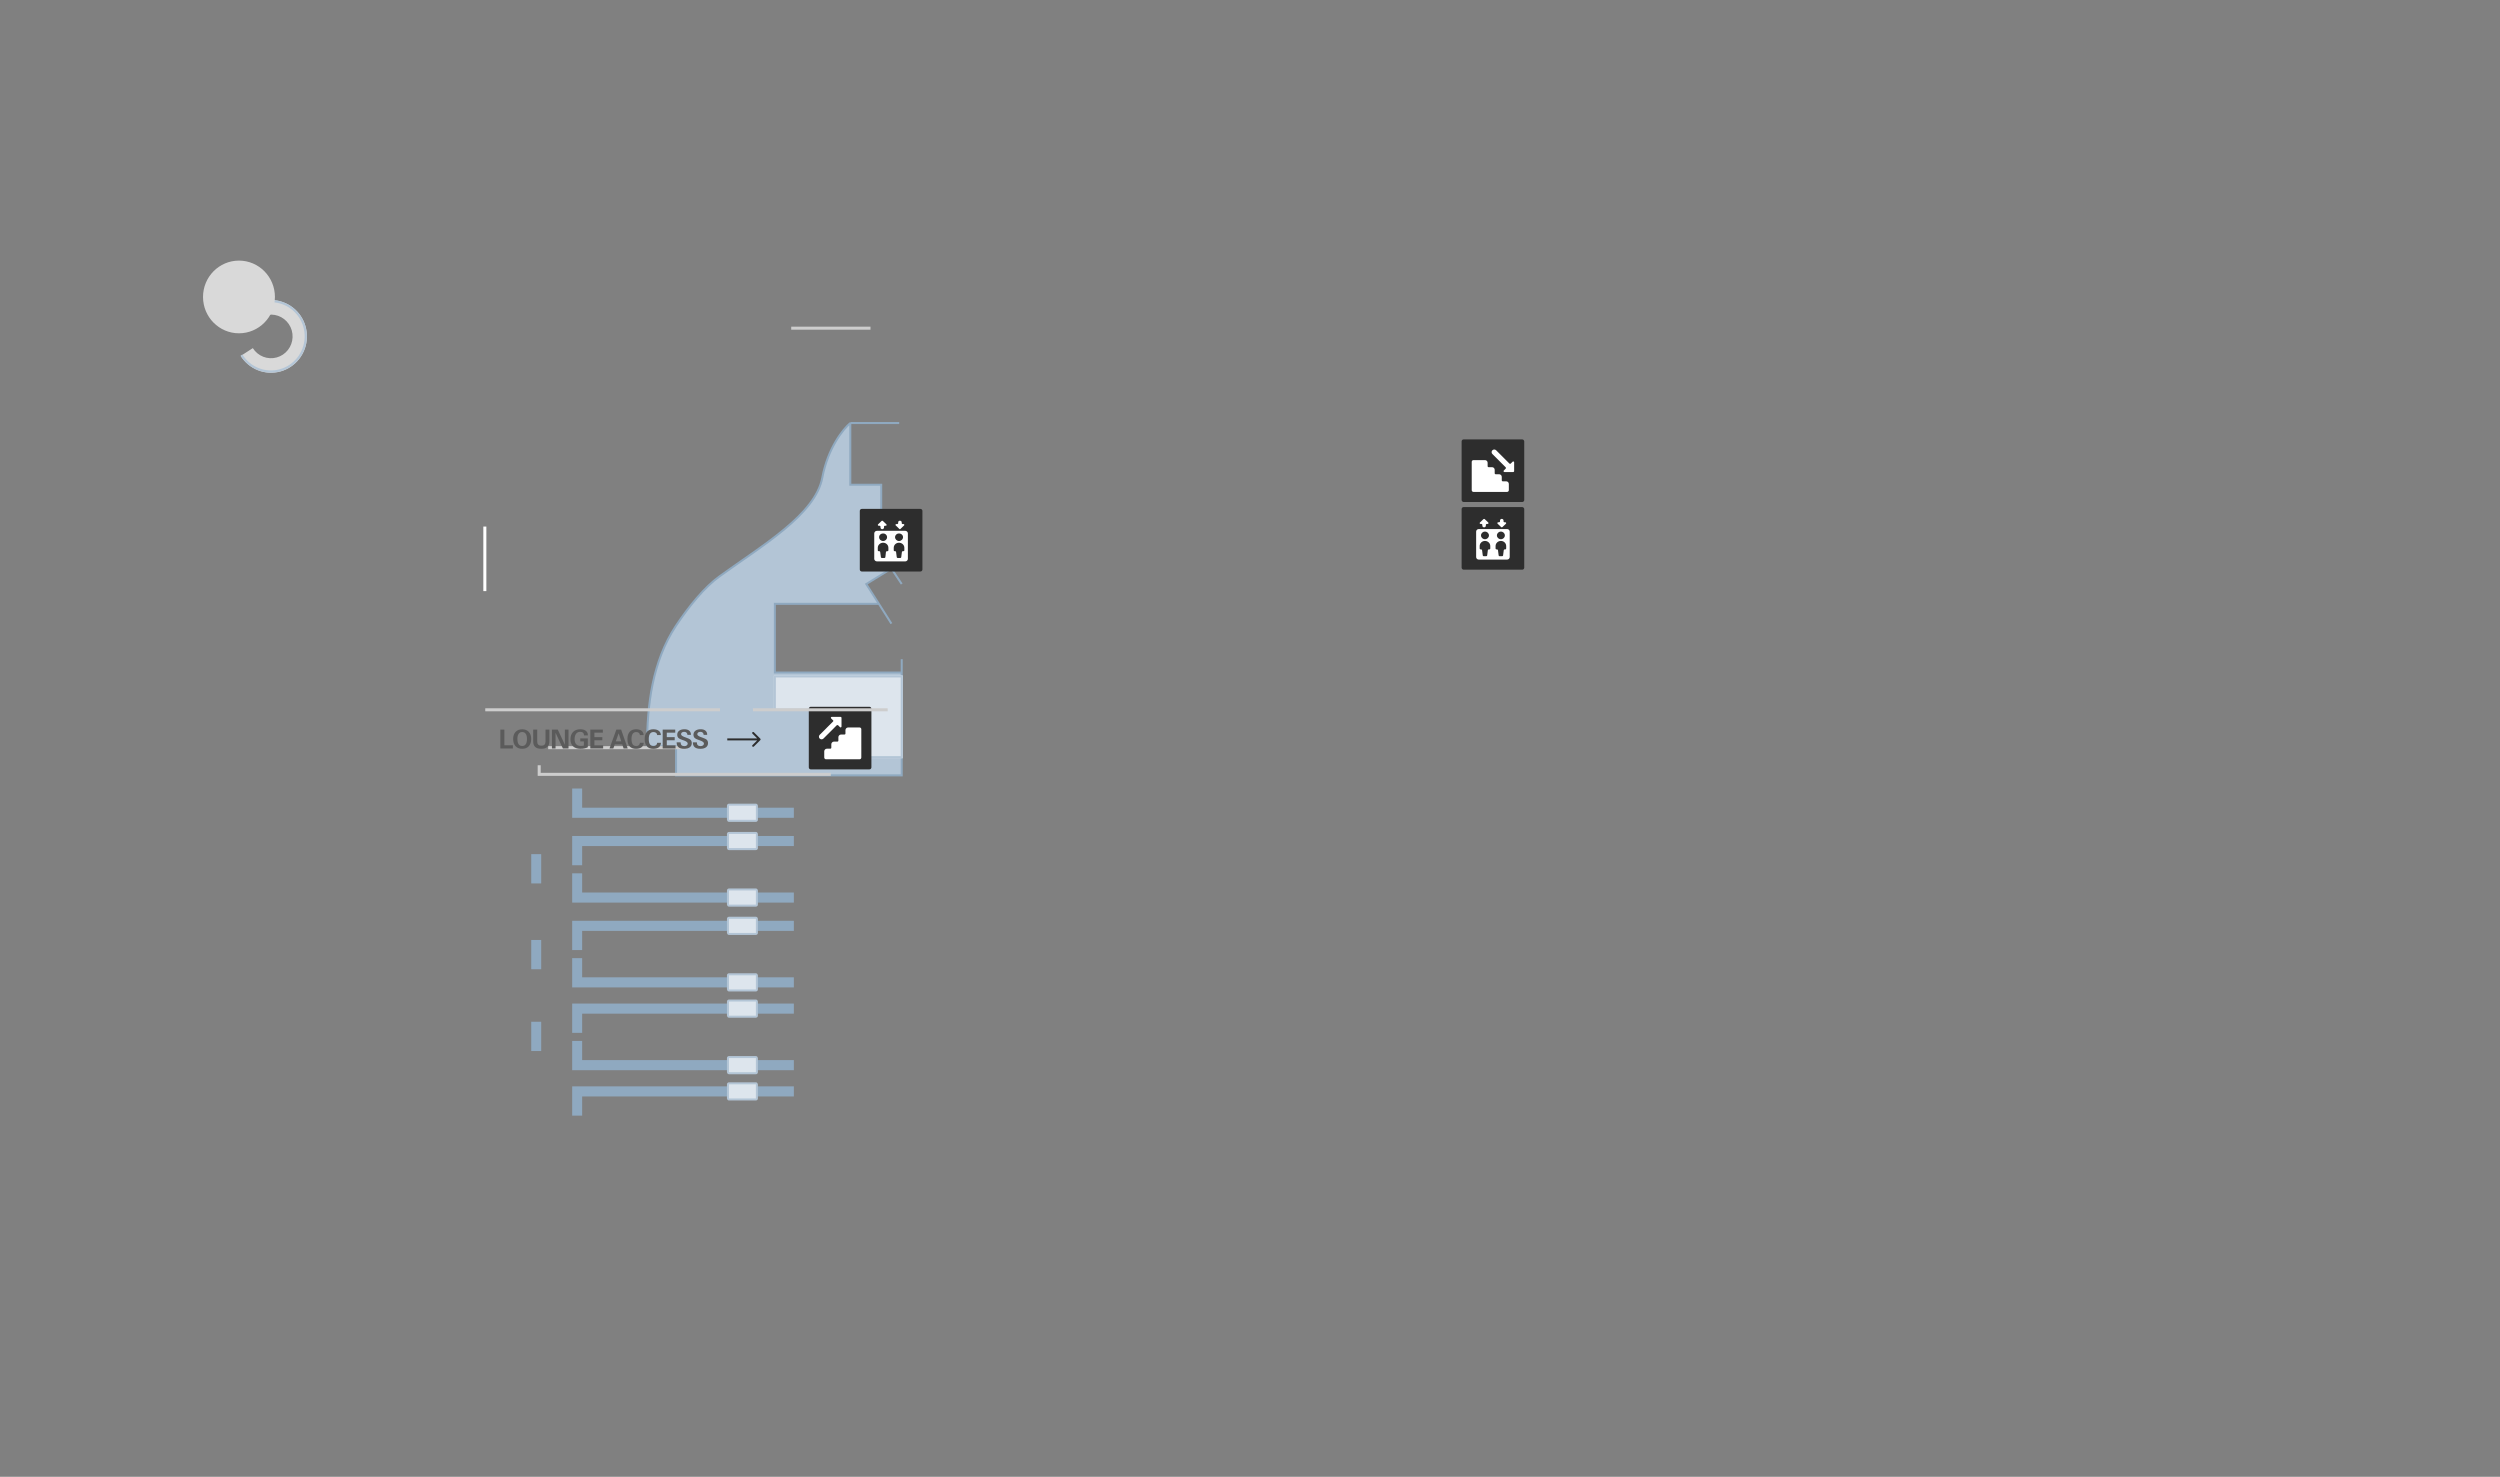 <svg version="1.2" xmlns="http://www.w3.org/2000/svg" viewBox="0 0 2475 1462" width="2475" height="1462"><rect x="0" y="0" width="2475" height="1462" fill="#808080" stroke="none"/><defs><clipPath clipPathUnits="userSpaceOnUse" id="cp1"><path d="m893.67 668.69v81.96h-87.98v-47.13h-39.55v-34.83z"/></clipPath></defs><style>.a{fill:#b3c5d6}.b{fill:none;stroke:#8fa9c0;stroke-width:2}.c{fill:#dde5ed}.d{fill:#2d2d2d}.e{fill:#fff}.f{fill:none;stroke:#fff;stroke-width:3}.g{fill:none;stroke:#cdcdcd;stroke-width:3}.h{fill:#dde5ed;stroke:#b3c5d6;stroke-width:2}</style><path class="a" d="m669.3 767.6h223.4v-101.8h-125.6v-68h103l-12.5-19.6 24.9-15.3-10.1-15.2v-67.8h-30.6v-61.1c-7 5.8-22.2 24.7-27.7 54-6.9 36.7-59.1 66.9-101.8 97.8-14.6 10.5-30.2 29.4-43.3 49.2-23 35-28.4 77.4-28.4 119.3h28.7z"/><path class="b" d="m841.8 418.8c-7 5.8-22.2 24.7-27.7 54-6.9 36.7-59.1 66.9-101.8 97.8-14.6 10.5-30.2 29.4-43.3 49.2-23 35-28.4 77.4-28.4 119.3h28.7v28.5h223.4v-101.8m-50.9-247v61.1h30.6v67.8l10.1 15.2m-40.7-144.1h48.4m2.5 159.4l-10.2-15.3m0 0l-24.9 15.3 12.5 19.6m0 0h-103v68h125.6m-10.2-48.4l-12.4-19.6m22.6 68v-13.2"/><path class="c" d="m893.7 668.7v81.9h-88v-47.1h-39.6v-34.8z"/><g clip-path="url(#cp1)"><path class="a" d="m893.7 668.7h2v-2h-2zm0 81.9v2h2v-2zm-88 0h-2v2h2zm0-47.1h2v-2h-2zm-39.6 0h-2v2h2zm0-34.8v-2h-2v2zm127.6 0h-2v81.9h2 2v-81.9zm0 81.9v-2h-88v2 2h88zm-88 0h2v-47.1h-2-2v47.1zm0-47.1v-2h-39.6v2 2h39.6zm-39.6 0h2v-34.8h-2-2v34.8zm0-34.8v2h127.6v-2-2h-127.6z"/></g><path fill-rule="evenodd" class="d" d="m853.2 503.8h58c1.1 0 2 0.9 2 2v58c0 1.1-0.9 2-2 2h-58c-1.1 0-2-0.9-2-2v-58c0-1.1 0.9-2 2-2z"/><path class="e" d="m869.9 520.5h0.9c0.5 0 0.9 0.4 0.9 0.8v0.9c0 0.9 0.7 1.7 1.7 1.7 1 0 1.8-0.8 1.8-1.7v-0.9c0-0.4 0.3-0.8 0.8-0.8h0.9c0.4 0 0.7-0.2 0.8-0.5 0.2-0.3 0.1-0.7-0.2-0.9l-3.5-3.4q-0.2-0.2-0.6-0.2-0.4 0-0.6 0.2l-3.5 3.4c-0.3 0.2-0.3 0.6-0.2 0.9 0.1 0.3 0.5 0.5 0.8 0.5z"/><path class="e" d="m890.3 523.6q0.2 0.3 0.6 0.3 0.4 0 0.6-0.3l3.5-3.4c0.3-0.2 0.4-0.6 0.2-0.9-0.1-0.3-0.4-0.5-0.8-0.5h-0.9c-0.4 0-0.8-0.4-0.8-0.8v-0.9c0-0.9-0.8-1.6-1.8-1.6-1 0-1.7 0.7-1.7 1.6v0.9c0 0.4-0.4 0.8-0.9 0.8h-0.9c-0.3 0-0.7 0.2-0.8 0.5-0.1 0.3-0.1 0.7 0.2 0.9z"/><path class="e" d="m896.2 525.5c1.4 0 2.6 1.2 2.6 2.6v25.2c0 1.3-1.2 2.5-2.6 2.5h-28c-1.5 0-2.7-1.2-2.7-2.5v-25.2c0-1.4 1.2-2.6 2.7-2.6zm-21.9 11.8c-2.9 0-5.3 2.2-5.3 5v2.6c0 0.4 0.4 0.8 0.9 0.8h0.6c0.5 0 0.9 0.3 0.9 0.7l0.7 5.3c0.1 0.4 0.4 0.7 0.9 0.7h2.6c0.4 0 0.8-0.3 0.9-0.7l0.6-5.3c0.1-0.4 0.5-0.7 0.9-0.7h0.7c0.4 0 0.8-0.4 0.8-0.8v-2.6c0-2.8-2.3-5-5.2-5zm15.7 0c-2.9 0-5.2 2.2-5.2 5v2.6c0 0.4 0.4 0.8 0.9 0.8h0.6c0.4 0 0.8 0.3 0.8 0.7l0.7 5.3c0.1 0.4 0.5 0.7 0.9 0.7h2.6c0.5 0 0.9-0.3 0.9-0.7l0.7-5.3c0-0.4 0.4-0.7 0.9-0.7h0.6c0.5 0 0.9-0.4 0.9-0.8v-2.6c0-2.8-2.4-5-5.3-5zm-15.7-9.2c-2.2 0-4 1.6-4 3.7 0 2.1 1.8 3.8 4 3.8 2.2 0 3.9-1.7 3.9-3.8 0-2.1-1.7-3.7-3.9-3.7zm15.7 0c-2.1 0-3.9 1.6-3.9 3.7 0 2.1 1.8 3.8 3.9 3.8 2.2 0 4-1.7 4-3.8 0-2.1-1.8-3.7-4-3.7z"/><path class="f" d="m480 585.2v-63.9"/><path fill-rule="evenodd" class="d" d="m802.7 699.7h58c1.1 0 2 0.9 2 2v58c0 1.1-0.9 2-2 2h-58c-1.1 0-2-0.9-2-2v-58c0-1.1 0.9-2 2-2z"/><path class="e" d="m852.7 721.9c0-0.9-0.7-1.7-1.7-1.7h-11.4c-1.4 0-2.6 1.2-2.6 2.6v3.5c0 0.5-0.4 0.9-0.9 0.9h-3.5c-1.4 0-2.6 1.2-2.6 2.6v3.5c0 0.5-0.4 0.9-0.9 0.9h-3.5c-1.4 0-2.6 1.2-2.6 2.6v3.5c0 0.5-0.4 0.9-0.9 0.9h-3.5c-1.4 0-2.6 1.2-2.6 2.6v6.1c0 1 0.8 1.8 1.7 1.8h33.3c1 0 1.7-0.8 1.7-1.8z"/><path class="e" d="m831.6 719.9c0.2 0.3 0.6 0.3 0.9 0.2 0.3-0.1 0.6-0.4 0.6-0.8v-8.7c0-0.5-0.4-0.9-0.9-0.9h-8.8c-0.3 0-0.6 0.2-0.8 0.5-0.1 0.3 0 0.7 0.2 1l1.9 1.9q0.3 0.2 0.3 0.6 0 0.4-0.3 0.6l-13.2 13.2c-1 1-1 2.7 0 3.7 1 1 2.7 1 3.7 0l13.2-13.2q0.3-0.2 0.6-0.2 0.4 0 0.7 0.2z"/><path class="g" d="m480.4 702.7h232.4"/><path class="g" d="m745.4 702.7h133.4m-95.5-377.8h78.5"/><path class="g" d="m542.7 740.2h137.4"/><path class="g" d="m822.5 766.6h-288.7v-9"/>
<rect x="525.92" y="1011.53" width="9.886" height="28.986" fill="#8FA9C0"/>
<rect x="525.92" y="930.564" width="9.886" height="28.986" fill="#8FA9C0"/>
<rect x="525.92" y="845.604" width="9.886" height="28.986" fill="#8FA9C0"/>
<path d="M785.914 1075.49V1085.49H576.339V1104.48H566.453V1075.49H785.914Z" fill="#8FA9C0"/>
<path d="M785.914 1059.5V1049.51H576.339V1030.52H566.453V1059.5H785.914Z" fill="#8FA9C0"/>
<path d="M785.914 993.533V1003.53H576.339V1022.52H566.453V993.533H785.914Z" fill="#8FA9C0"/>
<path d="M785.914 977.541V967.546H576.339V948.556H566.453V977.541H785.914Z" fill="#8FA9C0"/>
<path d="M785.914 911.58V921.575H576.339V940.565H566.453V911.58H785.914Z" fill="#8FA9C0"/>
<path d="M785.914 809.619V799.624H576.339V780.633H566.453V809.619H785.914Z" fill="#8FA9C0"/>
<path d="M785.914 893.588V883.593H576.339V864.603H566.453V893.588H785.914Z" fill="#8FA9C0"/>
<path d="M785.914 827.611V837.606H576.339V856.597H566.453V827.611H785.914Z" fill="#8FA9C0"/>
<rect x="720.68" y="1072.49" width="28.646" height="15.991" rx="1" fill="#DDE5ED" stroke="#B3C5D6" stroke-width="2"/>
<rect x="720.68" y="1046.51" width="28.646" height="15.991" rx="1" fill="#DDE5ED" stroke="#B3C5D6" stroke-width="2"/>
<rect x="720.68" y="990.533" width="28.646" height="15.991" rx="1" fill="#DDE5ED" stroke="#B3C5D6" stroke-width="2"/>
<rect x="720.68" y="964.549" width="28.646" height="15.991" rx="1" fill="#DDE5ED" stroke="#B3C5D6" stroke-width="2"/>
<rect x="720.68" y="908.58" width="28.646" height="15.991" rx="1" fill="#DDE5ED" stroke="#B3C5D6" stroke-width="2"/>
<rect x="720.68" y="880.588" width="28.646" height="15.991" rx="1" fill="#DDE5ED" stroke="#B3C5D6" stroke-width="2"/>
<rect x="720.68" y="824.619" width="28.646" height="15.991" rx="1" fill="#DDE5ED" stroke="#B3C5D6" stroke-width="2"/>
<rect x="720.68" y="796.63" width="28.646" height="15.991" rx="1" fill="#DDE5ED" stroke="#B3C5D6" stroke-width="2"/>
<path d="M238.287 352.368C242.367 358.85 248.391 363.841 255.479 366.612C262.567 369.382 270.345 369.787 277.676 367.765C285.007 365.744 291.506 361.403 296.221 355.378C300.936 349.352 303.62 341.96 303.88 334.281C304.14 326.603 301.962 319.042 297.665 312.705C293.369 306.368 287.179 301.588 280.001 299.065C272.824 296.541 265.036 296.407 257.778 298.681C250.519 300.955 244.172 305.519 239.663 311.704L251.123 320.242C253.828 316.532 257.637 313.793 261.992 312.429C266.347 311.064 271.019 311.145 275.326 312.659C279.632 314.173 283.346 317.041 285.924 320.843C288.502 324.645 289.809 329.182 289.653 333.789C289.497 338.396 287.887 342.832 285.058 346.447C282.229 350.062 278.329 352.666 273.931 353.879C269.532 355.092 264.865 354.85 260.612 353.187C256.36 351.525 252.745 348.53 250.297 344.641L238.287 352.368Z" fill="#D9D9D9"/>
<path d="M238.147 352.199C242.21 358.691 248.222 363.699 255.302 366.488C262.383 369.277 270.16 369.702 277.496 367.699C284.833 365.697 291.343 361.373 296.073 355.361C300.804 349.348 303.507 341.962 303.786 334.285C304.066 326.607 301.907 319.04 297.627 312.692C293.347 306.344 287.169 301.548 279.998 299.005C272.827 296.463 265.04 296.308 257.776 298.563C250.511 300.818 244.152 305.365 239.628 311.538L241.383 312.853C245.63 307.059 251.599 302.792 258.417 300.675C265.235 298.558 272.545 298.703 279.275 301.09C286.006 303.476 291.804 307.978 295.822 313.936C299.84 319.895 301.866 326.997 301.603 334.203C301.341 341.41 298.804 348.342 294.363 353.986C289.923 359.629 283.813 363.688 276.927 365.567C270.041 367.446 262.741 367.048 256.095 364.43C249.449 361.812 243.807 357.112 239.993 351.018L238.147 352.199Z" fill="#B3C5D6"/>
<ellipse cx="236.588" cy="293.982" rx="35.589" ry="35.982" fill="#D9D9D9"/>
<path d="M495.346 741V722.274H499.333V737.826H507.775V741H495.346ZM512.219 731.567C512.219 733.844 512.621 735.575 513.425 736.76C514.229 737.936 515.406 738.524 516.955 738.524C518.512 738.524 519.693 737.936 520.497 736.76C521.301 735.575 521.703 733.844 521.703 731.567C521.703 729.333 521.296 727.632 520.484 726.464C519.671 725.287 518.495 724.699 516.955 724.699C515.423 724.699 514.251 725.287 513.438 726.464C512.626 727.64 512.219 729.341 512.219 731.567ZM508.03 731.542C508.03 728.588 508.83 726.261 510.429 724.56C512.037 722.85 514.221 721.995 516.98 721.995C519.731 721.995 521.902 722.85 523.493 724.56C525.092 726.261 525.892 728.588 525.892 731.542C525.892 734.597 525.105 736.993 523.531 738.728C521.957 740.454 519.773 741.317 516.98 741.317C514.179 741.317 511.987 740.454 510.404 738.728C508.821 737.001 508.03 734.606 508.03 731.542ZM527.848 722.274H531.835V734.081C531.835 735.469 532.177 736.506 532.863 737.191C533.557 737.877 534.606 738.22 536.011 738.22C537.408 738.22 538.432 737.873 539.084 737.179C539.744 736.476 540.074 735.384 540.074 733.903V722.274H543.921V733.802C543.921 736.324 543.256 738.203 541.927 739.438C540.607 740.674 538.593 741.292 535.884 741.292C533.151 741.292 531.128 740.683 529.816 739.464C528.504 738.237 527.848 736.349 527.848 733.802V722.274ZM546.41 741V722.274H552.186L559.232 737.331V722.274H562.825V741H557.277L550.003 725.499V741H546.41ZM581.945 731.021V739.781C580.912 740.298 579.804 740.683 578.619 740.937C577.434 741.19 576.122 741.317 574.683 741.317C571.518 741.317 569.072 740.501 567.345 738.867C565.619 737.225 564.756 734.902 564.756 731.897C564.756 728.791 565.623 726.362 567.358 724.61C569.093 722.85 571.501 721.97 574.582 721.97C576.858 721.97 578.661 722.49 579.99 723.531C581.327 724.572 581.996 725.965 581.996 727.708V728.051H578.225C578.174 726.9 577.819 726.024 577.159 725.423C576.499 724.822 575.563 724.521 574.353 724.521C572.652 724.521 571.306 725.169 570.316 726.464C569.334 727.759 568.843 729.528 568.843 731.771C568.843 733.971 569.36 735.638 570.392 736.772C571.433 737.907 572.961 738.474 574.975 738.474C575.5 738.474 576.016 738.444 576.524 738.385C577.04 738.317 577.544 738.22 578.035 738.093L578.048 734.005H574.48V731.021H581.945ZM584.396 741V722.274H596.825V725.372H588.459V729.79H596.304V732.837H588.459V737.877H597.117V741H584.396ZM603.403 741L610.195 722.274H614.918L621.443 741H617.368L616.035 736.976H608.634L607.174 741H603.403ZM609.649 733.903H615.057L612.48 725.969L609.649 733.903ZM637.301 735.389C637.165 737.318 636.446 738.791 635.142 739.807C633.839 740.814 632.011 741.317 629.658 741.317C626.865 741.317 624.749 740.505 623.31 738.88C621.872 737.255 621.152 734.868 621.152 731.72C621.152 728.58 621.893 726.172 623.374 724.496C624.855 722.812 626.975 721.97 629.734 721.97C631.986 721.97 633.767 722.478 635.079 723.493C636.399 724.5 637.106 725.897 637.199 727.683H633.505C633.462 726.785 633.115 726.07 632.464 725.537C631.812 724.995 630.953 724.725 629.887 724.725C628.329 724.725 627.153 725.309 626.357 726.477C625.57 727.636 625.177 729.358 625.177 731.644C625.177 733.996 625.566 735.744 626.345 736.887C627.123 738.021 628.312 738.588 629.912 738.588C630.945 738.588 631.787 738.296 632.438 737.712C633.098 737.128 633.462 736.354 633.53 735.389H637.301ZM654.39 735.389C654.254 737.318 653.535 738.791 652.231 739.807C650.928 740.814 649.1 741.317 646.747 741.317C643.954 741.317 641.838 740.505 640.399 738.88C638.96 737.255 638.241 734.868 638.241 731.72C638.241 728.58 638.982 726.172 640.463 724.496C641.944 722.812 644.064 721.97 646.823 721.97C649.074 721.97 650.856 722.478 652.168 723.493C653.488 724.5 654.195 725.897 654.288 727.683H650.594C650.551 726.785 650.204 726.07 649.553 725.537C648.901 724.995 648.042 724.725 646.975 724.725C645.418 724.725 644.242 725.309 643.446 726.477C642.659 727.636 642.266 729.358 642.266 731.644C642.266 733.996 642.655 735.744 643.433 736.887C644.212 738.021 645.401 738.588 647.001 738.588C648.033 738.588 648.876 738.296 649.527 737.712C650.187 737.128 650.551 736.354 650.619 735.389H654.39ZM656.054 741V722.274H668.482V725.372H660.116V729.79H667.962V732.837H660.116V737.877H668.774V741H656.054ZM669.88 734.919H673.803C673.803 736.163 674.107 737.098 674.717 737.725C675.335 738.351 676.261 738.664 677.497 738.664C678.487 738.664 679.291 738.423 679.909 737.94C680.535 737.45 680.849 736.832 680.849 736.087C680.849 734.91 679.38 733.823 676.443 732.824C676.249 732.757 676.109 732.71 676.024 732.685C675.931 732.651 675.804 732.608 675.644 732.558C674.002 732.016 672.817 731.474 672.089 730.933C671.564 730.543 671.158 730.048 670.87 729.447C670.591 728.838 670.451 728.165 670.451 727.429C670.451 725.744 671.086 724.411 672.355 723.43C673.633 722.439 675.373 721.944 677.573 721.944C679.63 721.944 681.221 722.423 682.347 723.379C683.481 724.335 684.048 725.677 684.048 727.403V727.505H680.569C680.485 726.532 680.163 725.791 679.604 725.283C679.054 724.775 678.293 724.521 677.319 724.521C676.38 724.521 675.631 724.737 675.072 725.169C674.522 725.601 674.247 726.18 674.247 726.908C674.247 728.042 675.787 729.109 678.868 730.107C678.978 730.141 679.059 730.167 679.109 730.184C681.462 730.962 683.007 731.741 683.743 732.52C684.488 733.298 684.86 734.373 684.86 735.744C684.86 737.488 684.192 738.854 682.854 739.845C681.526 740.826 679.672 741.317 677.294 741.317C674.823 741.317 672.969 740.805 671.733 739.781C670.498 738.757 669.88 737.221 669.88 735.173V734.919ZM685.953 734.919H689.876C689.876 736.163 690.181 737.098 690.79 737.725C691.408 738.351 692.335 738.664 693.57 738.664C694.561 738.664 695.365 738.423 695.982 737.94C696.609 737.45 696.922 736.832 696.922 736.087C696.922 734.91 695.453 733.823 692.517 732.824C692.322 732.757 692.182 732.71 692.098 732.685C692.005 732.651 691.878 732.608 691.717 732.558C690.075 732.016 688.89 731.474 688.162 730.933C687.637 730.543 687.231 730.048 686.943 729.447C686.664 728.838 686.524 728.165 686.524 727.429C686.524 725.744 687.159 724.411 688.429 723.43C689.707 722.439 691.446 721.944 693.646 721.944C695.703 721.944 697.294 722.423 698.42 723.379C699.554 724.335 700.121 725.677 700.121 727.403V727.505H696.643C696.558 726.532 696.236 725.791 695.678 725.283C695.128 724.775 694.366 724.521 693.393 724.521C692.453 724.521 691.704 724.737 691.146 725.169C690.595 725.601 690.32 726.18 690.32 726.908C690.32 728.042 691.861 729.109 694.941 730.107C695.051 730.141 695.132 730.167 695.183 730.184C697.535 730.962 699.08 731.741 699.816 732.52C700.561 733.298 700.934 734.373 700.934 735.744C700.934 737.488 700.265 738.854 698.928 739.845C697.599 740.826 695.745 741.317 693.367 741.317C690.896 741.317 689.042 740.805 687.807 739.781C686.571 738.757 685.953 737.221 685.953 735.173V734.919Z" fill="#5B5B5B"/>
<path d="M752.707 732.707C753.098 732.317 753.098 731.683 752.707 731.293L746.343 724.929C745.953 724.538 745.319 724.538 744.929 724.929C744.538 725.319 744.538 725.953 744.929 726.343L750.586 732L744.929 737.657C744.538 738.047 744.538 738.681 744.929 739.071C745.319 739.462 745.953 739.462 746.343 739.071L752.707 732.707ZM720 732L720 733L752 733L752 732L752 731L720 731L720 732Z" fill="#2D2D2D"/>
<rect x="1447" y="435" width="62" height="62" rx="2" fill="#2D2D2D"/>
<path d="M1493.75 479.125C1493.75 477.675 1492.57 476.5 1491.12 476.5H1487.62C1487.14 476.5 1486.75 476.108 1486.75 475.625V472.125C1486.75 470.675 1485.57 469.5 1484.12 469.5H1480.62C1480.14 469.5 1479.75 469.108 1479.75 468.625V465.125C1479.75 463.675 1478.57 462.5 1477.12 462.5H1473.62C1473.14 462.5 1472.75 462.108 1472.75 461.625V458.125C1472.75 456.675 1471.57 455.5 1470.12 455.5H1458.75C1457.78 455.5 1457 456.284 1457 457.25V485.25C1457 486.216 1457.78 487 1458.75 487H1492C1492.97 487 1493.75 486.216 1493.75 485.25V479.125Z" fill="white"/>
<path d="M1498.46 456.88C1498.13 456.744 1497.76 456.819 1497.51 457.069L1495.61 458.969C1495.44 459.134 1495.22 459.226 1494.99 459.226C1494.75 459.226 1494.53 459.134 1494.37 458.969L1481.17 445.769C1480.14 444.744 1478.48 444.744 1477.46 445.769C1476.43 446.795 1476.43 448.457 1477.46 449.483L1490.66 462.676C1490.82 462.84 1490.91 463.063 1490.91 463.295C1490.91 463.528 1490.82 463.751 1490.66 463.915L1488.76 465.826C1488.5 466.076 1488.43 466.453 1488.56 466.78C1488.7 467.108 1489.02 467.321 1489.37 467.32H1498.12C1498.61 467.32 1499 466.929 1499 466.445V457.695C1499 457.339 1498.79 457.016 1498.46 456.88Z" fill="white"/>
<rect x="1447" y="502" width="62" height="62" rx="2" fill="#2D2D2D"/>
<path d="M1465.75 518.72H1466.62C1467.11 518.72 1467.5 519.096 1467.5 519.56V520.4C1467.5 521.328 1468.28 522.08 1469.25 522.08C1470.22 522.08 1471 521.328 1471 520.4V519.56C1471 519.096 1471.39 518.72 1471.87 518.72H1472.75C1473.1 518.721 1473.42 518.516 1473.56 518.202C1473.7 517.888 1473.62 517.526 1473.37 517.285L1469.87 513.925C1469.7 513.768 1469.48 513.679 1469.25 513.679C1469.02 513.679 1468.79 513.768 1468.63 513.925L1465.13 517.285C1464.88 517.526 1464.8 517.888 1464.94 518.202C1465.08 518.516 1465.4 518.721 1465.75 518.72Z" fill="white"/>
<path d="M1486.13 521.835C1486.29 521.993 1486.52 522.082 1486.75 522.082C1486.98 522.082 1487.2 521.993 1487.37 521.835L1490.87 518.475C1491.12 518.235 1491.2 517.873 1491.06 517.559C1490.92 517.245 1490.6 517.04 1490.25 517.041H1489.37C1488.89 517.041 1488.5 516.665 1488.5 516.201V515.361C1488.5 514.433 1487.72 513.681 1486.75 513.681C1485.78 513.681 1485 514.433 1485 515.361V516.201C1485 516.665 1484.61 517.041 1484.12 517.041H1483.25C1482.9 517.04 1482.58 517.245 1482.44 517.559C1482.3 517.873 1482.38 518.235 1482.63 518.475L1486.13 521.835Z" fill="white"/>
<path d="M1492 523.76C1493.45 523.76 1494.62 524.888 1494.62 526.279V551.479C1494.62 552.871 1493.45 554 1492 554H1464C1462.55 554 1461.38 552.871 1461.38 551.479V526.279C1461.38 524.888 1462.55 523.76 1464 523.76H1492ZM1470.12 535.52C1467.23 535.52 1464.88 537.776 1464.88 540.56V543.08C1464.88 543.544 1465.27 543.92 1465.75 543.92H1466.38C1466.82 543.917 1467.2 544.233 1467.25 544.655L1467.94 549.905C1467.99 550.327 1468.37 550.643 1468.81 550.64H1471.42C1471.87 550.643 1472.24 550.327 1472.3 549.905L1472.98 544.655C1473.04 544.233 1473.41 543.917 1473.86 543.92H1474.5C1474.98 543.92 1475.37 543.544 1475.38 543.08V540.56C1475.37 537.776 1473.02 535.52 1470.12 535.52ZM1485.88 535.52C1482.98 535.52 1480.63 537.776 1480.62 540.56V543.08C1480.63 543.544 1481.02 543.92 1481.5 543.92H1482.11C1482.56 543.917 1482.93 544.233 1482.99 544.655L1483.67 549.905C1483.73 550.327 1484.11 550.643 1484.55 550.64H1487.17C1487.62 550.643 1487.99 550.327 1488.05 549.905L1488.73 544.655C1488.79 544.233 1489.16 543.917 1489.61 543.92H1490.25C1490.73 543.92 1491.12 543.544 1491.12 543.08V540.56C1491.12 537.776 1488.77 535.52 1485.88 535.52ZM1470.12 526.279C1467.95 526.282 1466.19 527.973 1466.19 530.06C1466.19 532.147 1467.95 533.84 1470.12 533.84C1472.3 533.84 1474.06 532.147 1474.06 530.06C1474.06 527.972 1472.3 526.279 1470.12 526.279ZM1485.88 526.279C1483.7 526.282 1481.94 527.973 1481.94 530.06C1481.94 532.147 1483.7 533.84 1485.88 533.84C1488.05 533.84 1489.81 532.147 1489.81 530.06C1489.81 527.972 1488.05 526.279 1485.88 526.279Z" fill="white"/>
</svg>